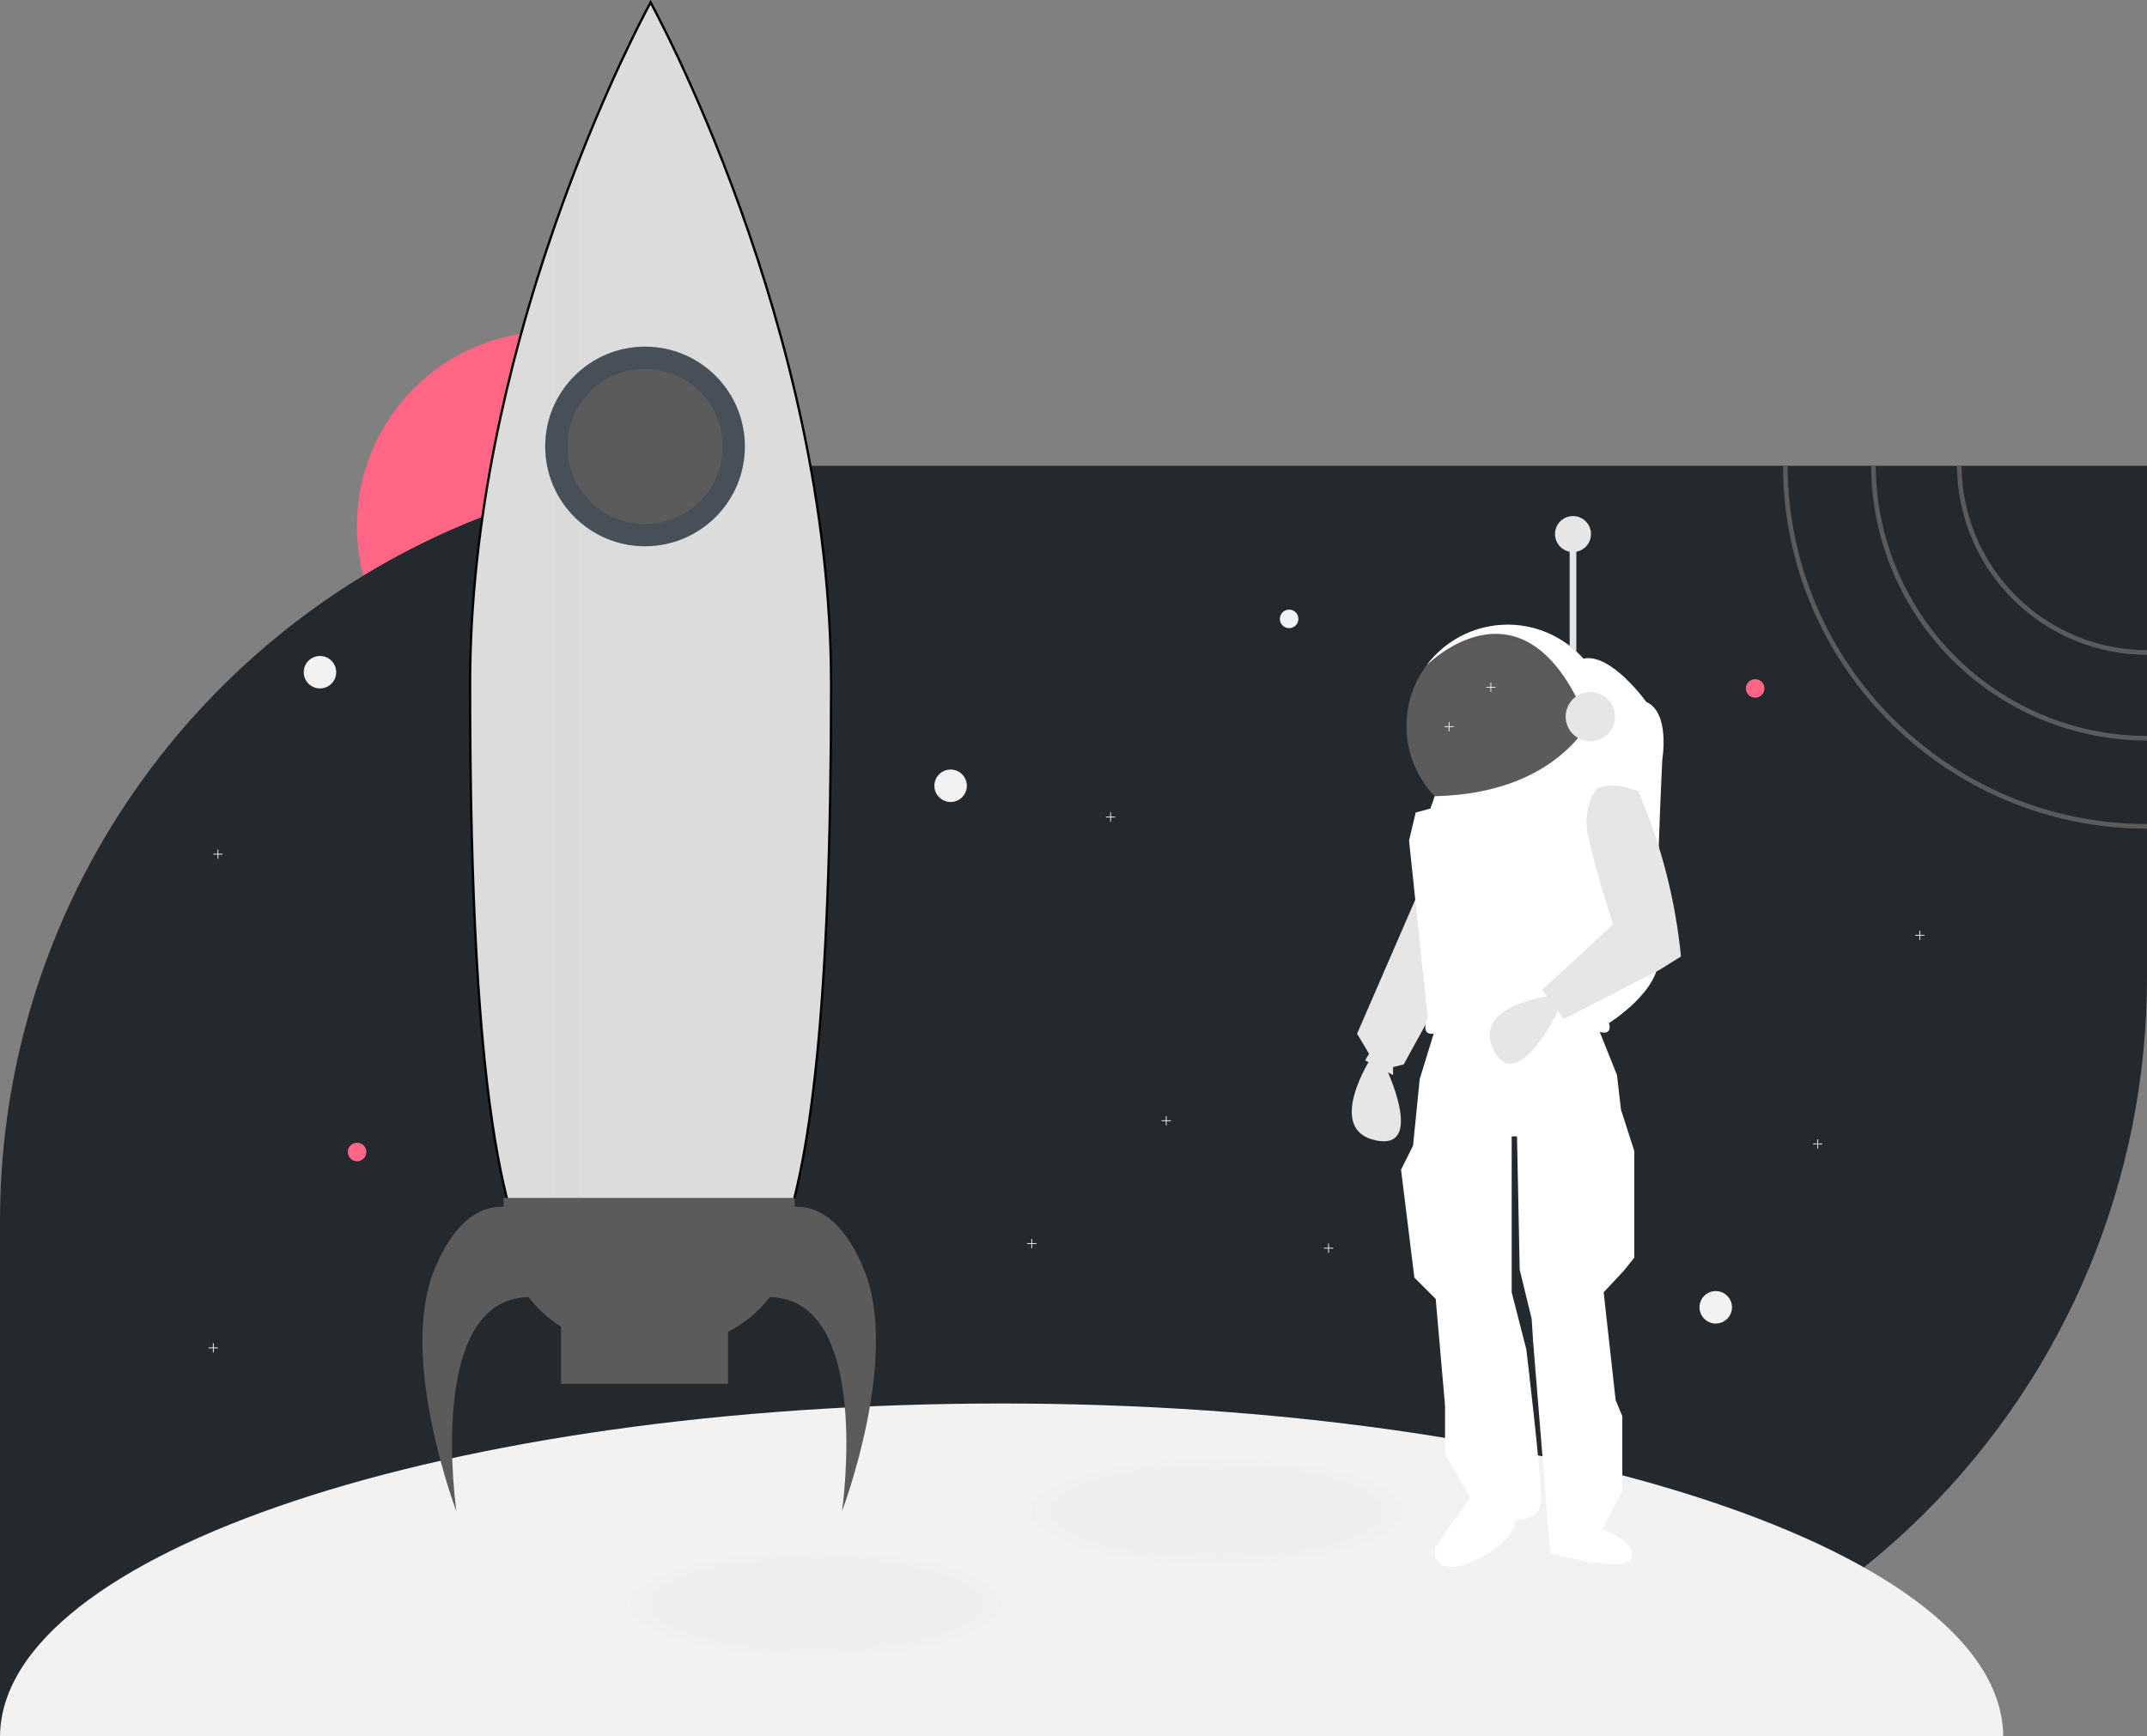 <svg width="926" height="749" viewBox="0 0 926 749" fill="none" xmlns="http://www.w3.org/2000/svg">
<rect x="0" y="0" width="926" height="749" fill="#808080" stroke="none"/>
<g clip-path="url(#clip0)">
<path d="M237.905 310.915C284.285 310.915 321.884 273.316 321.884 226.935C321.884 180.555 284.285 142.956 237.905 142.956C191.525 142.956 153.926 180.555 153.926 226.935C153.926 273.316 191.525 310.915 237.905 310.915Z" fill="#FF6584"/>
<path d="M926 200.96V421.84C926.001 464.651 917.57 507.043 901.187 546.596C884.804 586.149 860.791 622.087 830.519 652.359C800.247 682.632 764.309 706.644 724.756 723.027C685.204 739.41 642.811 747.841 600 747.84H0V526.96C0 408.93 62.73 305.54 156.68 248.33C172.87 238.462 189.895 230.036 207.56 223.15C217.956 219.089 228.557 215.574 239.32 212.62C239.53 212.55 239.75 212.49 239.96 212.44C243.14 211.57 246.34 210.75 249.56 209.98C249.74 209.93 249.91 209.89 250.09 209.85C269.935 205.122 290.181 202.266 310.56 201.32C312.97 201.21 315.38 201.12 317.81 201.07C318.68 201.04 319.56 201.02 320.45 201.02C322.29 200.98 324.14 200.96 326 200.96H926Z" fill="#24292E"/>
<path d="M432 605.5C193.914 605.5 0.819 669.701 0.01 749H863.991C863.181 669.701 670.086 605.5 432 605.5Z" fill="#F2F2F2"/>
<g opacity="0.1">
<path opacity="0.1" d="M352 714.222C396.183 714.222 432 704.273 432 692C432 679.727 396.183 669.778 352 669.778C307.817 669.778 272 679.727 272 692C272 704.273 307.817 714.222 352 714.222Z" fill="black"/>
</g>
<g opacity="0.1">
<path opacity="0.1" d="M525 674.222C569.183 674.222 605 664.273 605 652C605 639.727 569.183 629.778 525 629.778C480.817 629.778 445 639.727 445 652C445 664.273 480.817 674.222 525 674.222Z" fill="black"/>
</g>
<g opacity="0.1">
<path opacity="0.1" d="M352 712C391.765 712 424 703.046 424 692C424 680.954 391.765 672 352 672C312.235 672 280 680.954 280 692C280 703.046 312.235 712 352 712Z" fill="black"/>
</g>
<g opacity="0.1">
<path opacity="0.1" d="M525 672C564.765 672 597 663.046 597 652C597 640.954 564.765 632 525 632C485.235 632 453 640.954 453 652C453 663.046 485.235 672 525 672Z" fill="black"/>
</g>
<path d="M138 297C141.866 297 145 293.866 145 290C145 286.134 141.866 283 138 283C134.134 283 131 286.134 131 290C131 293.866 134.134 297 138 297Z" fill="#F2F2F2"/>
<path d="M740 571C743.866 571 747 567.866 747 564C747 560.134 743.866 557 740 557C736.134 557 733 560.134 733 564C733 567.866 736.134 571 740 571Z" fill="#F2F2F2"/>
<path d="M410 346C413.866 346 417 342.866 417 339C417 335.134 413.866 332 410 332C406.134 332 403 335.134 403 339C403 342.866 406.134 346 410 346Z" fill="#F2F2F2"/>
<path d="M757 301C759.209 301 761 299.209 761 297C761 294.791 759.209 293 757 293C754.791 293 753 294.791 753 297C753 299.209 754.791 301 757 301Z" fill="#FF6584"/>
<path d="M154 501C156.209 501 158 499.209 158 497C158 494.791 156.209 493 154 493C151.791 493 150 494.791 150 497C150 499.209 151.791 501 154 501Z" fill="#FF6584"/>
<path d="M94 581.322H92.178V579.5H91.822V581.322H90V581.678H91.822V583.5H92.178V581.678H94V581.322Z" fill="#F2F2F2"/>
<path d="M679 433.322H677.178V431.5H676.822V433.322H675V433.678H676.822V435.5H677.178V433.678H679V433.322Z" fill="#F2F2F2"/>
<path d="M830 403.322H828.178V401.5H827.822V403.322H826V403.678H827.822V405.5H828.178V403.678H830V403.322Z" fill="#F2F2F2"/>
<path d="M505 483.322H503.178V481.5H502.822V483.322H501V483.678H502.822V485.5H503.178V483.678H505V483.322Z" fill="#F2F2F2"/>
<path d="M786 493.322H784.178V491.5H783.822V493.322H782V493.678H783.822V495.5H784.178V493.678H786V493.322Z" fill="#F2F2F2"/>
<path d="M447 536.322H445.178V534.5H444.822V536.322H443V536.678H444.822V538.5H445.178V536.678H447V536.322Z" fill="#F2F2F2"/>
<path d="M575 538.322H573.178V536.5H572.822V538.322H571V538.678H572.822V540.5H573.178V538.678H575V538.322Z" fill="#F2F2F2"/>
<path d="M96 368.322H94.178V366.5H93.822V368.322H92V368.678H93.822V370.5H94.178V368.678H96V368.322Z" fill="#F2F2F2"/>
<path d="M679.872 230.689H676.997V288.753H679.872V230.689Z" fill="#E6E6E6"/>
<path d="M611.748 385.046L585.303 445.984L590.477 454.607L588.752 457.481L600.825 463.805V460.356L605.424 459.206L624.97 423.563L611.748 385.046Z" fill="#E6E6E6"/>
<path d="M591.052 456.907C591.052 456.907 571.506 487.375 593.351 491.975C615.197 496.574 597.375 459.781 597.375 459.781L591.052 456.907Z" fill="#E6E6E6"/>
<path d="M619.221 443.109L612.322 465.53L609.448 494.274L604.274 504.622L610.023 551.188L619.221 560.386L623.245 606.377V627.073L634.168 646.044L620.102 666.008C619.439 666.946 619.042 668.047 618.953 669.192C618.865 670.338 619.088 671.486 619.6 672.515C620.112 673.543 620.893 674.414 621.86 675.035C622.827 675.655 623.944 676.002 625.093 676.039C628.198 676.121 632.292 675.243 637.617 672.489C654.289 663.865 653.714 655.817 653.714 655.817C653.714 655.817 664.062 655.817 664.637 647.768C665.212 639.72 658.313 582.232 658.313 582.232L651.989 557.511V490.25H654.289L655.439 547.738L660.613 569.009L661.188 578.207L668.661 670.189C668.661 670.189 702.004 679.387 703.729 671.914C705.454 664.44 691.082 659.841 691.082 659.841L699.705 643.169V610.976L696.831 604.077L691.656 557.511L700.28 548.313L704.879 542.564V496.574L699.13 478.752L697.405 463.805L688.207 440.81C688.207 440.81 646.241 427.013 619.221 443.109Z" fill="white"/>
<path d="M693.956 313.185C693.956 320.1 692.315 326.916 689.168 333.073C686.021 339.23 681.457 344.553 675.851 348.602C670.246 352.651 663.76 355.313 656.926 356.367C650.092 357.421 643.105 356.838 636.54 354.666C629.976 352.494 624.02 348.795 619.163 343.872C614.307 338.95 610.688 332.945 608.604 326.352C606.521 319.758 606.032 312.764 607.178 305.945C608.324 299.126 611.072 292.676 615.197 287.126L615.209 287.114C620.689 279.742 628.353 274.285 637.112 271.519C645.871 268.753 655.28 268.817 664 271.704C672.72 274.591 680.308 280.154 685.686 287.6C691.064 295.047 693.958 304 693.956 313.185V313.185Z" fill="#5B5B5B"/>
<g opacity="0.1">
<path opacity="0.1" d="M687.747 295.071L684.183 315.485C657.399 245.958 614.794 288.666 614.059 289.414C618.462 283.492 624.293 278.782 631.009 275.724C637.724 272.665 645.105 271.357 652.463 271.922C659.821 272.486 666.915 274.906 673.085 278.954C679.255 283.002 684.299 288.546 687.747 295.071V295.071Z" fill="black"/>
</g>
<path d="M688.897 292.771L685.333 313.185C658.549 243.659 615.944 286.367 615.208 287.114C619.612 281.193 625.443 276.483 632.159 273.424C638.874 270.365 646.255 269.057 653.613 269.622C660.97 270.187 668.065 272.606 674.235 276.654C680.405 280.702 685.449 286.247 688.897 292.771V292.771Z" fill="white"/>
<path d="M682.908 284.153L688.897 304.943C688.897 304.943 676.464 342.206 618.811 343.505L616.922 348.828L610.598 350.553L607.723 362.625L615.772 439.085C615.772 439.085 612.322 446.559 618.071 445.984C618.071 445.984 656.014 433.336 688.782 444.834C688.782 444.834 695.681 447.708 693.956 441.385C693.956 441.385 716.952 427.013 715.227 412.066C713.502 397.119 716.952 327.557 716.952 327.557C716.952 327.557 720.401 307.436 710.053 302.837C710.053 302.837 694.855 281.565 682.908 284.153Z" fill="white"/>
<path d="M670.304 429.417C670.304 429.417 634.286 433.035 644.256 453.009C654.227 472.983 671.981 436.158 671.981 436.158L670.304 429.417Z" fill="#E6E6E6"/>
<path d="M688.782 340.205C688.782 340.205 682.459 347.678 684.758 359.751C687.058 371.824 695.681 398.843 695.681 398.843L665.212 427.013L674.41 439.66L715.802 418.389L725 412.64C722.713 389.388 717.021 366.598 708.108 345L706.604 341.355C706.604 341.355 695.681 336.756 688.782 340.205Z" fill="#E6E6E6"/>
<path d="M685.908 319.796C691.782 319.796 696.543 315.035 696.543 309.161C696.543 303.287 691.782 298.526 685.908 298.526C680.034 298.526 675.272 303.287 675.272 309.161C675.272 315.035 680.034 319.796 685.908 319.796Z" fill="#E6E6E6"/>
<path d="M678.434 238.163C682.721 238.163 686.195 234.688 686.195 230.402C686.195 226.115 682.721 222.641 678.434 222.641C674.148 222.641 670.673 226.115 670.673 230.402C670.673 234.688 674.148 238.163 678.434 238.163Z" fill="#E6E6E6"/>
<path d="M481 352.322H479.178V350.5H478.822V352.322H477V352.678H478.822V354.5H479.178V352.678H481V352.322Z" fill="#F2F2F2"/>
<path d="M645 296.322H643.178V294.5H642.822V296.322H641V296.678H642.822V298.5H643.178V296.678H645V296.322Z" fill="#F2F2F2"/>
<path d="M627 313.322H625.178V311.5H624.822V313.322H623V313.678H624.822V315.5H625.178V313.678H627V313.322Z" fill="#F2F2F2"/>
<path d="M556 271C558.209 271 560 269.209 560 267C560 264.791 558.209 263 556 263C553.791 263 552 264.791 552 267C552 269.209 553.791 271 556 271Z" fill="#F2F2F2"/>
<path d="M213.499 491.861L213.006 491.943L213.499 491.861C206.663 450.569 202.739 388.488 202.739 295.194C202.739 259.355 206.981 224.216 213.496 191.39L213.496 191.39C216.628 175.587 220.286 160.334 224.255 145.785L224.255 145.785C229.109 127.972 234.429 111.223 239.797 95.895L239.797 95.895C243.395 85.59 247.03 75.918 250.557 66.987C258.705 46.375 266.326 29.686 271.91 18.151C274.702 12.383 276.984 7.905 278.568 4.869C279.36 3.35 279.977 2.193 280.396 1.416C280.47 1.28 280.537 1.155 280.598 1.042C280.72 1.268 280.867 1.54 281.038 1.858C281.61 2.927 282.451 4.515 283.521 6.592C285.661 10.746 288.719 16.854 292.389 24.665C299.73 40.288 309.519 62.724 319.307 89.975C338.887 144.48 358.458 218.218 358.458 295.194C358.458 364.947 356.265 417.249 352.302 456.467C348.338 495.69 342.605 521.795 335.542 539.17C328.482 556.533 320.112 565.134 310.886 569.425C301.629 573.73 291.438 573.738 280.598 573.738C269.389 573.738 258.874 573.73 249.372 568.973C239.898 564.231 231.351 554.721 224.241 535.519L223.773 535.693L224.241 535.519C220.153 524.48 216.534 510.229 213.499 491.861Z" fill="#DCDCDC" stroke="black"/>
<g opacity="0.1">
<path opacity="0.1" d="M250.092 66.803V553.303H239.325V95.73C242.926 85.418 246.563 75.74 250.092 66.803Z" fill="black"/>
</g>
<path d="M278.206 235.677C301.991 235.677 321.273 216.395 321.273 192.609C321.273 168.823 301.991 149.541 278.206 149.541C254.42 149.541 235.138 168.823 235.138 192.609C235.138 216.395 254.42 235.677 278.206 235.677Z" fill="#475059"/>
<path d="M372.716 547.919C363.14 524.348 350.844 520.281 342.807 520.634V516.815H217.193V520.634C209.156 520.281 196.86 524.348 187.284 547.919C171.732 586.202 196.855 652 196.855 652C196.855 652 183.429 560.233 228.013 559.629C231.874 564.666 236.613 568.964 242 572.319V597H314V574.566C321.038 570.996 327.185 565.892 331.987 559.629C376.571 560.233 363.145 652 363.145 652C363.145 652 388.268 586.202 372.716 547.919Z" fill="#5B5B5B"/>
<path d="M278.206 226.106C296.706 226.106 311.703 211.109 311.703 192.609C311.703 174.109 296.706 159.112 278.206 159.112C259.705 159.112 244.708 174.109 244.708 192.609C244.708 211.109 259.705 226.106 278.206 226.106Z" fill="#5B5B5B"/>
<path d="M846.01 200.96H844.01C844.154 222.619 852.852 243.344 868.21 258.618C883.568 273.891 904.34 282.476 926 282.5V280.5C904.87 280.477 884.606 272.104 869.623 257.205C854.639 242.306 846.152 222.089 846.01 200.96V200.96Z" fill="#5B5B5B"/>
<path d="M809.01 200.96H807.01C807.162 232.43 819.762 262.561 842.056 284.771C864.351 306.982 894.53 319.467 926 319.5V317.5C895.061 317.465 865.392 305.19 843.473 283.355C821.553 261.52 809.164 231.899 809.01 200.96V200.96Z" fill="#5B5B5B"/>
<path d="M771 200.96H769C769.25 287.32 839.58 357.5 926 357.5V355.5C840.68 355.5 771.25 286.22 771 200.96Z" fill="#5B5B5B"/>
</g>
<defs>
<clipPath id="clip0">
<rect width="926" height="749" fill="white"/>
</clipPath>
</defs>
</svg>
